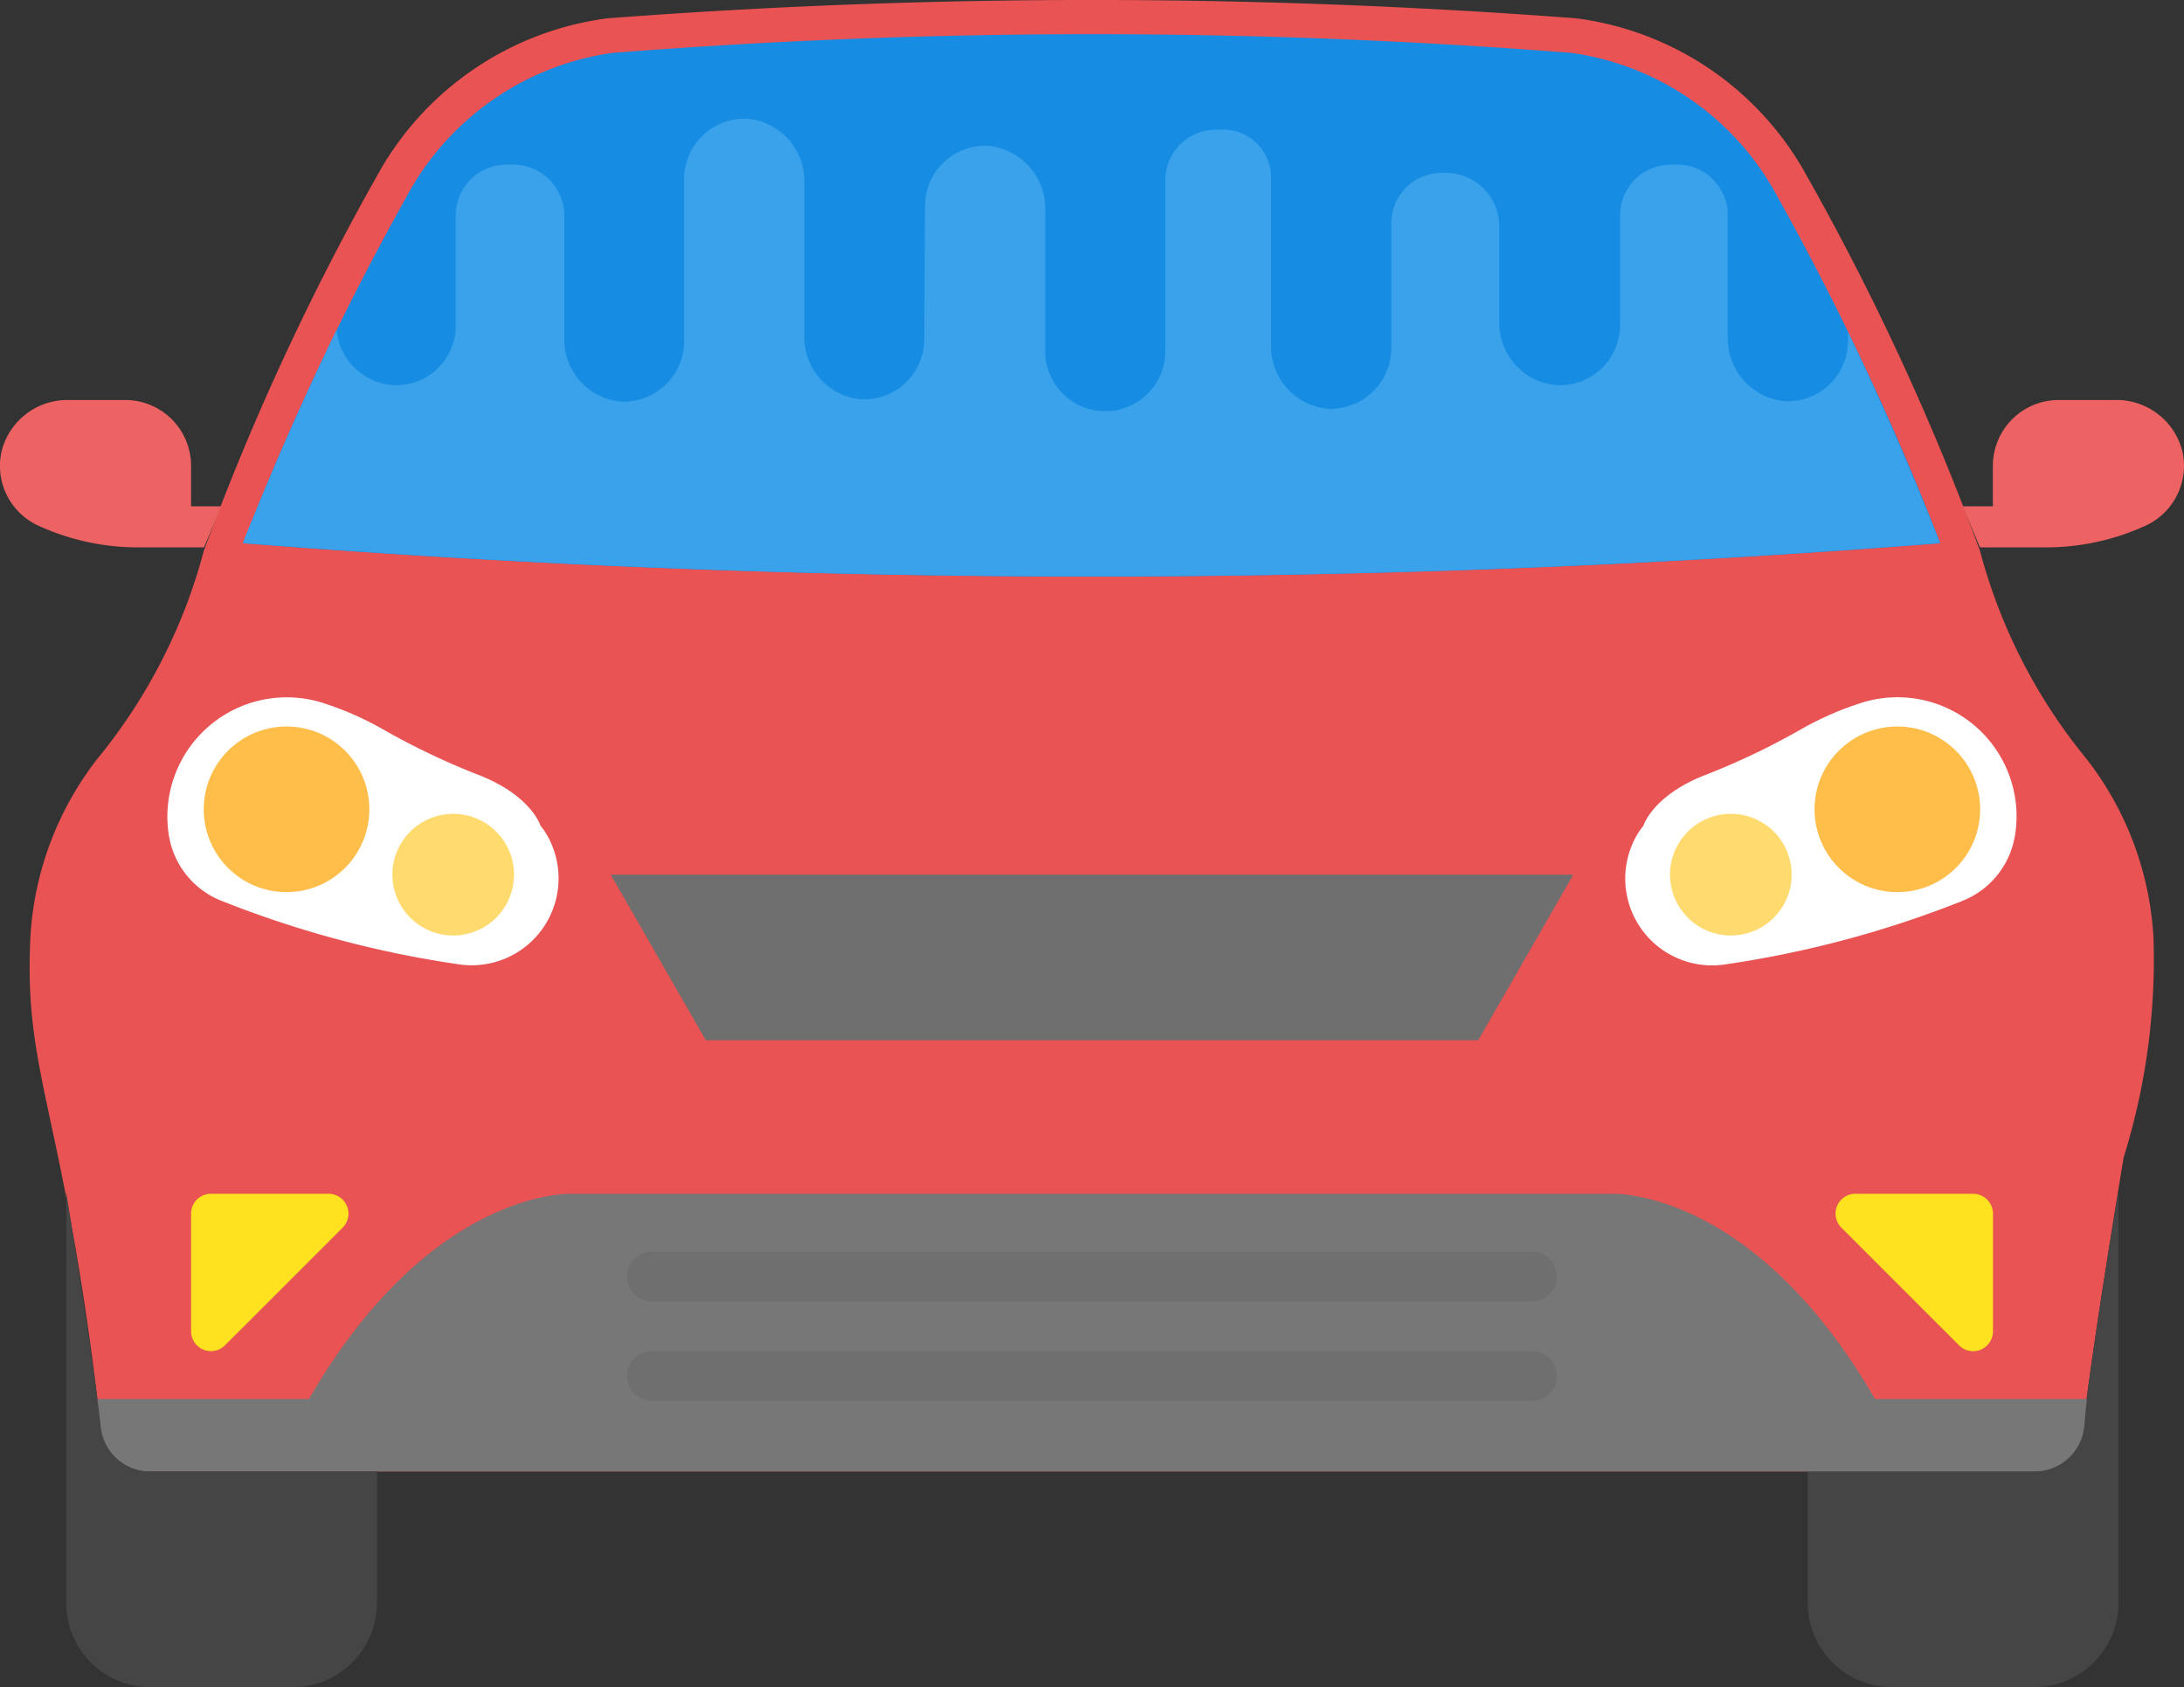 <svg xmlns="http://www.w3.org/2000/svg" width="44.016" height="34" viewBox="0 0 44.016 34"><rect x="0" y="0" width="44.016" height="34" fill="#333333" stroke="none"/><defs><style>.a{fill:#e95353;}.b{fill:#168de2;}.c{fill:#fff;}.d{fill:#ffe21f;}.e{fill:#454545;}.f{fill:#ed6262;}.g{fill:#ffbd49;}.h{fill:#ffdb6f;}.i{fill:#6f6f6f;}.j{fill:#777;}.k{fill:#3aa2eb;}</style></defs><g transform="translate(0 -56.49)"><path class="a" d="M49.564,75.386a6.447,6.447,0,0,0-1.348-3.6,11.083,11.083,0,0,1-2.15-4.2,51.379,51.379,0,0,0-3.592-7.733,6.2,6.2,0,0,0-4.545-2.994,129.175,129.175,0,0,0-19.522,0,6.21,6.21,0,0,0-4.543,2.994,51.524,51.524,0,0,0-3.592,7.733,11.083,11.083,0,0,1-2.15,4.2,6.445,6.445,0,0,0-1.347,3.6c-.136,2.835.685,3.458,1.42,9.874a1,1,0,0,0,.993.884H47.153a1,1,0,0,0,.993-.884c.206-1.8.818-5.449.818-5.449A13.362,13.362,0,0,0,49.564,75.386Z" transform="translate(-6.163 0)"/><path class="b" d="M89.464,74.531a55.333,55.333,0,0,0-3.381-7.164,5.594,5.594,0,0,0-4.041-2.717,123.929,123.929,0,0,0-19.347,0,5.594,5.594,0,0,0-4.041,2.717,56.3,56.3,0,0,0-3.395,7.164A218.106,218.106,0,0,0,89.464,74.531Z" transform="translate(-50.36 -7.093)"/><path class="c" d="M374.02,215.185a6.285,6.285,0,0,0-1.177.517,14.471,14.471,0,0,1-1.909.915c-1.095.415-1.281,1.036-1.281,1.036-.033.043-.065.085-.095.129a1.75,1.75,0,0,0,1.733,2.667,21.144,21.144,0,0,0,4.777-1.276,1.712,1.712,0,0,0,1.04-1.166c.012-.051.023-.1.033-.151A2.4,2.4,0,0,0,374.02,215.185Z" transform="translate(-336.532 -144.522)"/><path class="d" d="M420.037,327.857h-2.37a.4.4,0,0,0-.283.684l2.37,2.37a.4.4,0,0,0,.684-.283v-2.37A.4.4,0,0,0,420.037,327.857Z" transform="translate(-380.272 -247.309)"/><path class="e" d="M416.451,332.126a1,1,0,0,1-.994.887H410.9v2.647a1.7,1.7,0,0,0,1.7,1.7h2.864a1.7,1.7,0,0,0,1.7-1.7v-8.285C416.967,328.522,416.6,330.815,416.451,332.126Z" transform="translate(-374.468 -246.87)"/><path class="f" d="M450.605,148.45a1.367,1.367,0,0,0-1.348-1.034h-1.144a1.327,1.327,0,0,0-1.327,1.327v.816h-.607l.348.827h1.334a4.807,4.807,0,0,0,2-.436A1.327,1.327,0,0,0,450.605,148.45Z" transform="translate(-406.622 -82.865)"/><circle class="g" cx="1.669" cy="1.669" r="1.669" transform="translate(36.57 71.131)"/><circle class="h" cx="1.226" cy="1.226" r="1.226" transform="translate(33.657 72.891)"/><path class="i" d="M158.237,255.324l-1.916,3.337H140.755l-1.916-3.337Z" transform="translate(-126.53 -181.206)"/><path class="c" d="M45.57,217.777c-.029-.044-.061-.087-.095-.129,0,0-.186-.62-1.281-1.036a14.555,14.555,0,0,1-1.909-.915,6.322,6.322,0,0,0-1.177-.517,2.406,2.406,0,0,0-3.122,2.67c.01.051.021.1.032.151a1.712,1.712,0,0,0,1.04,1.166,21.139,21.139,0,0,0,4.779,1.276A1.751,1.751,0,0,0,45.57,217.777Z" transform="translate(-34.582 -144.518)"/><path class="d" d="M46.206,327.857h-2.37a.4.4,0,0,0-.4.4v2.37a.4.4,0,0,0,.684.283l2.37-2.37A.4.4,0,0,0,46.206,327.857Z" transform="translate(-39.585 -247.309)"/><path class="j" d="M57.946,331.988c-2.468-4.27-5.305-4.136-5.305-4.136H31.69s-2.836-.133-5.305,4.136H22.119l.052.55a1,1,0,0,0,1,.909H61.163a1,1,0,0,0,1-.909l.052-.55Z" transform="translate(-20.158 -247.304)"/><path class="e" d="M16.681,333.03a1,1,0,0,1-.994-.887c-.15-1.311-.517-3.605-.7-4.751v8.285a1.7,1.7,0,0,0,1.7,1.7h2.864a1.7,1.7,0,0,0,1.7-1.7V333.03h-4.56Z" transform="translate(-13.654 -246.885)"/><path class="f" d="M3.851,149.559v-.816a1.327,1.327,0,0,0-1.326-1.327H1.38A1.367,1.367,0,0,0,.032,148.45a1.326,1.326,0,0,0,.743,1.5,4.81,4.81,0,0,0,2,.436H4.111l.348-.827H3.851Z" transform="translate(0 -82.865)"/><circle class="g" cx="1.669" cy="1.669" r="1.669" transform="translate(4.106 71.131)"/><circle class="h" cx="1.226" cy="1.226" r="1.226" transform="translate(7.908 72.891)"/><g transform="translate(12.635 81.716)"><path class="i" d="M160.76,341.029H143.018a.5.5,0,0,0,0,1h17.74a.5.5,0,0,0,0-1Z" transform="translate(-142.516 -341.029)"/><path class="i" d="M160.76,363.635H143.018a.5.5,0,1,0,0,1h17.74a.5.5,0,0,0,0-1Z" transform="translate(-142.516 -361.631)"/></g><path class="k" d="M87.592,87.726V87.9a1.215,1.215,0,0,1-1.274,1.217,1.271,1.271,0,0,1-1.149-1.287V85.36A1.018,1.018,0,0,0,84.1,84.35h-.041A1.02,1.02,0,0,0,83,85.36v2.232a1.215,1.215,0,0,1-1.287,1.2,1.258,1.258,0,0,1-1.149-1.274V85.581a1.078,1.078,0,0,0-1.08-1.066H79.4a1.016,1.016,0,0,0-1.011,1.011V88.05A1.228,1.228,0,0,1,77.1,89.268a1.259,1.259,0,0,1-1.135-1.287V84.6a.965.965,0,0,0-1.025-.955h-.083a1.018,1.018,0,0,0-1.023,1.011v3.459a1.211,1.211,0,0,1-2.421.041v-2.9a1.272,1.272,0,0,0-1.149-1.287,1.216,1.216,0,0,0-1.274,1.217l-.014,2.682A1.215,1.215,0,0,1,67.7,89.079a1.26,1.26,0,0,1-1.142-1.237V84.7a1.26,1.26,0,0,0-1.144-1.276,1.218,1.218,0,0,0-1.278,1.215v3.3a1.224,1.224,0,0,1-1.281,1.186,1.259,1.259,0,0,1-1.135-1.287V85.36a1.03,1.03,0,0,0-1.08-1.01h-.027a1.024,1.024,0,0,0-1.08,1.01v2.232a1.2,1.2,0,0,1-1.274,1.2,1.231,1.231,0,0,1-1.128-1.11c-.64,1.325-1.274,2.759-1.89,4.292a217.762,217.762,0,0,0,34.205,0Q88.53,89.673,87.592,87.726Z" transform="translate(-50.348 -24.541)"/></g></svg>